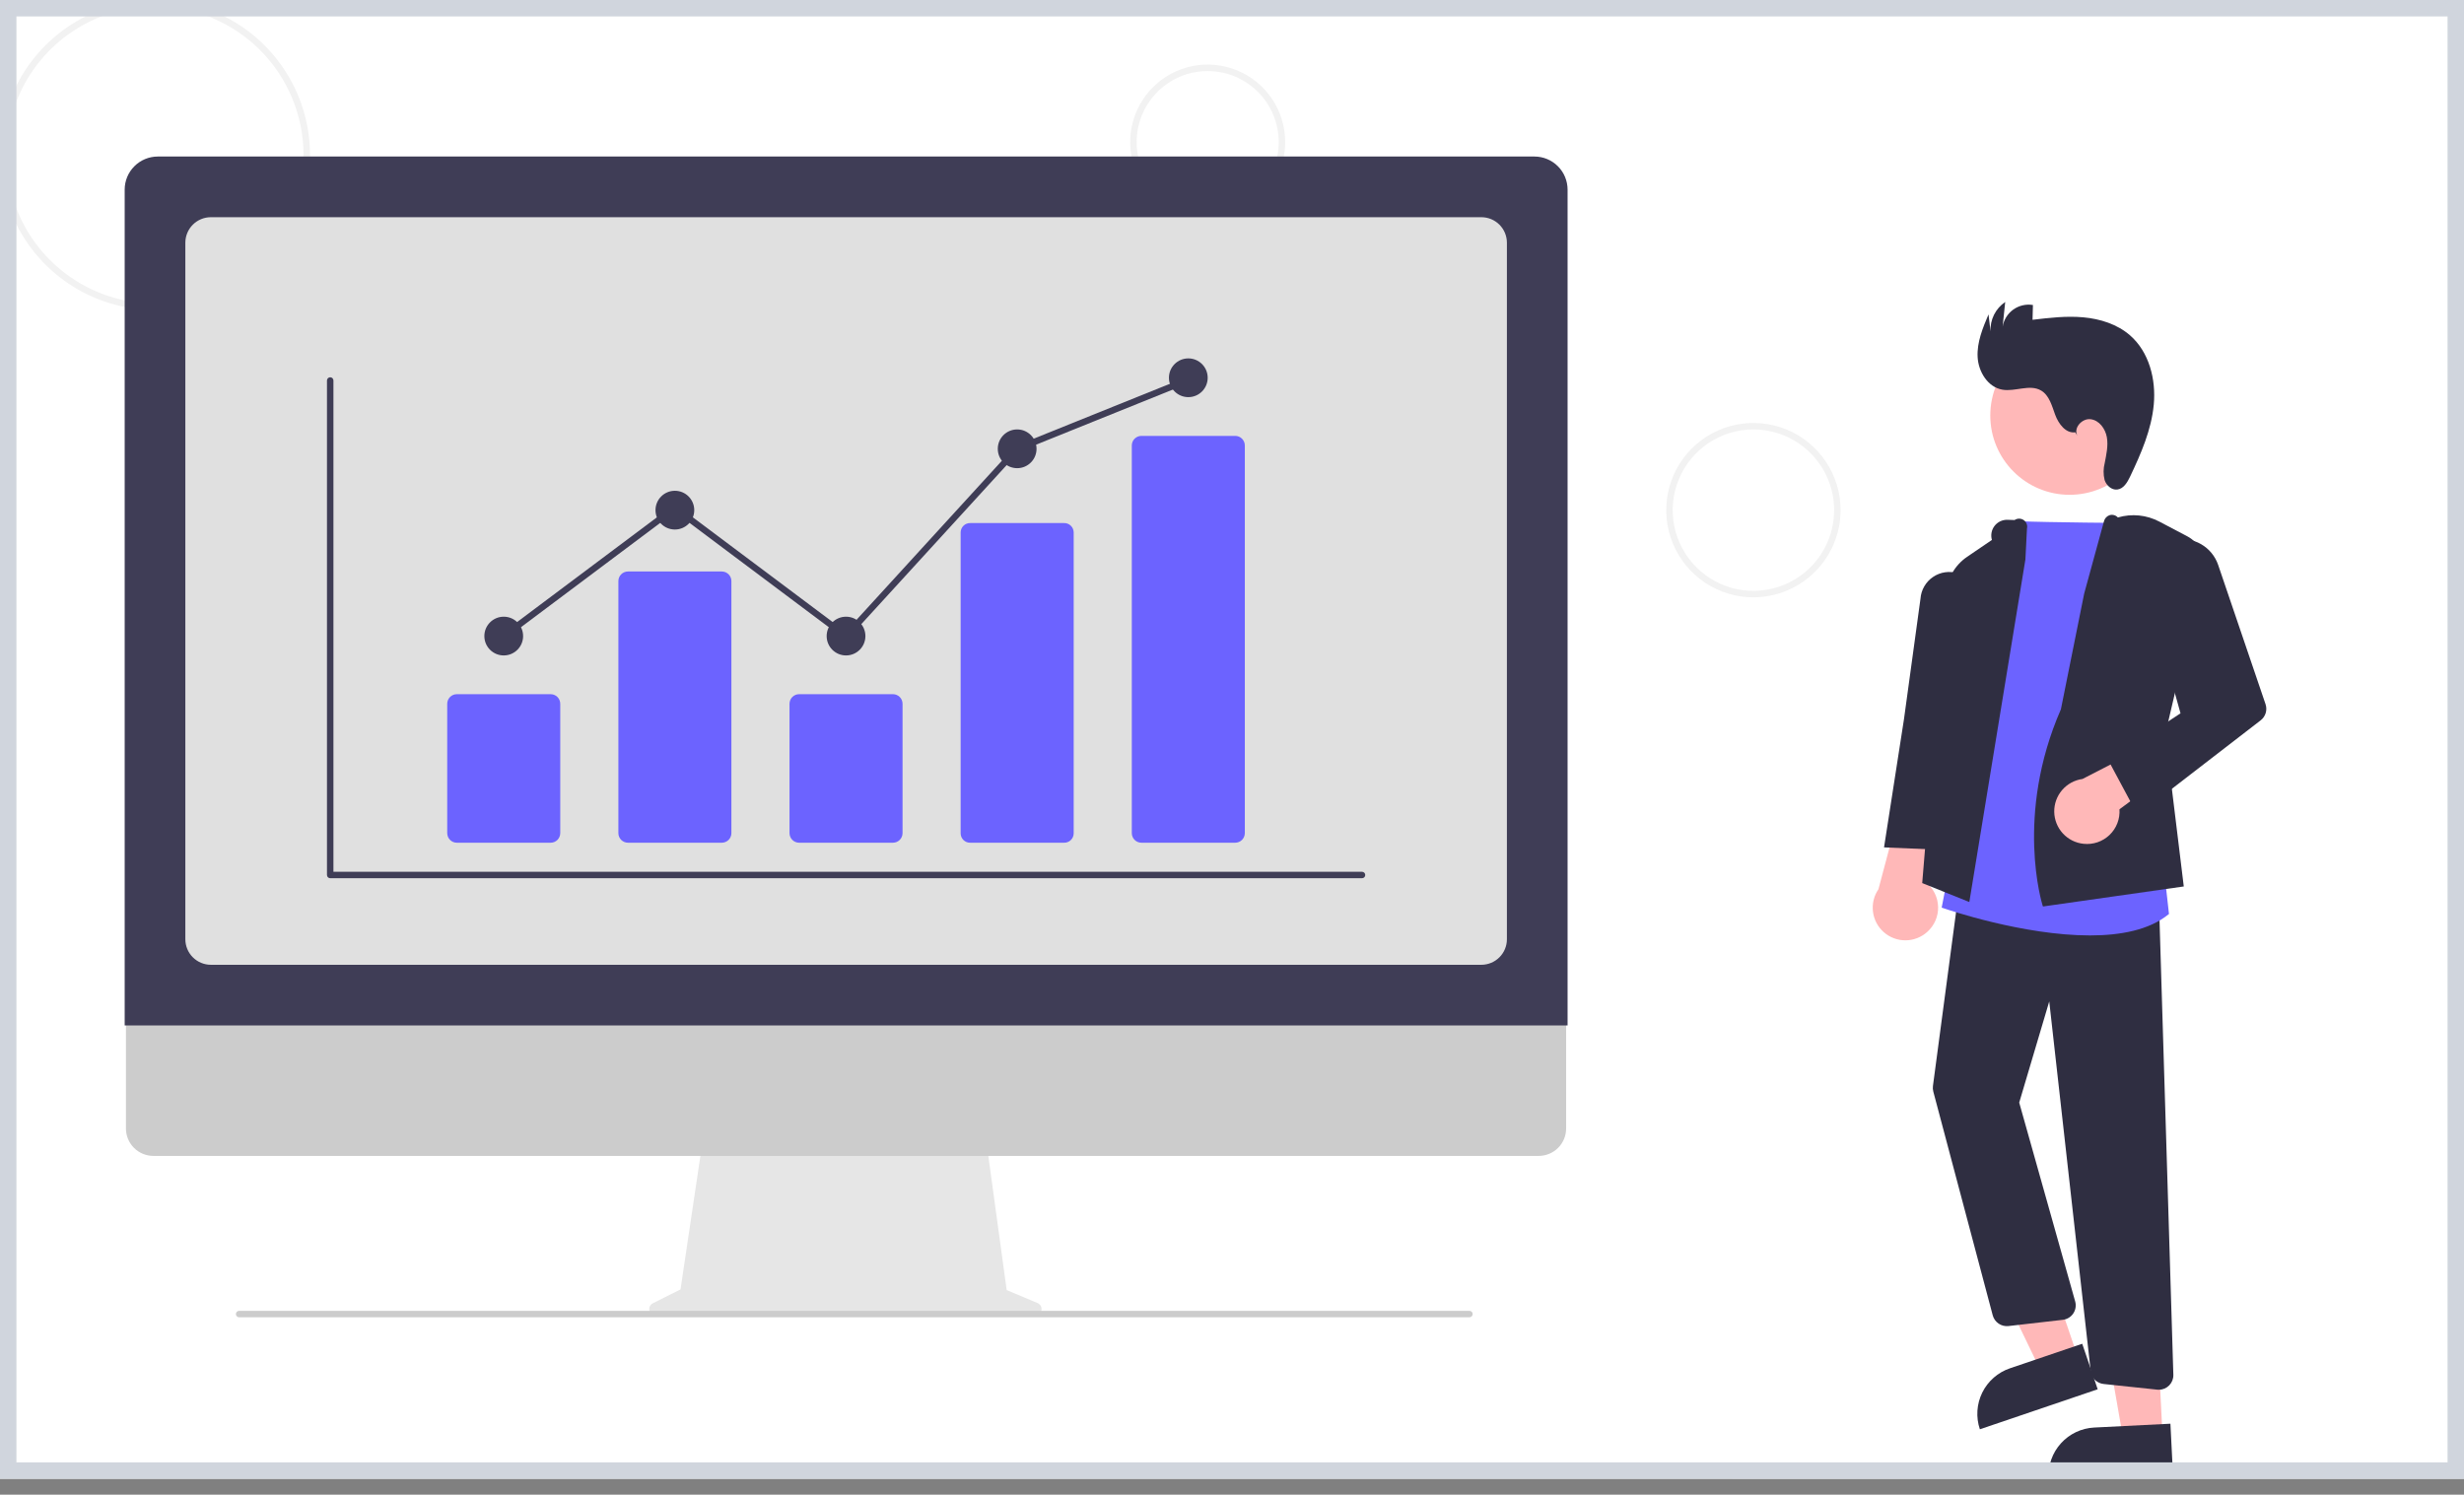 <svg width="150" height="91" viewBox="0 0 150 91" fill="none" xmlns="http://www.w3.org/2000/svg">
<rect x="0" y="0" width="150" height="91" fill="#808080" stroke="none"/>
<g id="undraw_finance_re_gnv2">
<g clip-path="url(#clip0_1_12412)">
<rect width="150" height="90.033" fill="white"/>
<path id="Vector" d="M9.436 18.872C7.57 18.872 5.745 18.318 4.194 17.281C2.642 16.244 1.432 14.771 0.718 13.047C0.004 11.322 -0.183 9.425 0.181 7.595C0.545 5.765 1.444 4.083 2.764 2.764C4.083 1.444 5.765 0.545 7.595 0.181C9.425 -0.183 11.322 0.004 13.047 0.718C14.771 1.432 16.244 2.642 17.281 4.194C18.318 5.745 18.872 7.57 18.872 9.436C18.869 11.937 17.874 14.336 16.105 16.105C14.336 17.874 11.937 18.869 9.436 18.872ZM9.436 0.393C7.647 0.393 5.899 0.923 4.412 1.917C2.925 2.911 1.766 4.323 1.081 5.975C0.397 7.628 0.218 9.446 0.567 11.2C0.916 12.954 1.777 14.565 3.042 15.83C4.306 17.094 5.918 17.956 7.672 18.305C9.426 18.654 11.244 18.474 12.896 17.79C14.549 17.106 15.961 15.947 16.954 14.46C17.948 12.973 18.478 11.224 18.478 9.436C18.476 7.038 17.522 4.74 15.827 3.045C14.132 1.349 11.833 0.396 9.436 0.393Z" fill="#F2F2F2"/>
<path id="Vector_2" d="M73.52 13.367C72.587 13.367 71.674 13.091 70.898 12.572C70.123 12.054 69.518 11.317 69.161 10.455C68.804 9.593 68.71 8.644 68.892 7.729C69.075 6.814 69.524 5.973 70.184 5.313C70.843 4.654 71.684 4.204 72.599 4.022C73.514 3.84 74.463 3.934 75.325 4.291C76.187 4.648 76.924 5.253 77.442 6.028C77.961 6.804 78.237 7.716 78.237 8.65C78.236 9.9 77.739 11.1 76.854 11.984C75.97 12.868 74.77 13.366 73.52 13.367ZM73.52 4.325C72.664 4.325 71.828 4.578 71.117 5.054C70.406 5.529 69.851 6.204 69.524 6.995C69.197 7.785 69.111 8.654 69.278 9.493C69.445 10.332 69.857 11.103 70.462 11.707C71.066 12.312 71.837 12.724 72.676 12.891C73.515 13.058 74.384 12.972 75.175 12.645C75.965 12.318 76.64 11.763 77.115 11.052C77.591 10.341 77.844 9.505 77.844 8.65C77.843 7.503 77.387 6.404 76.576 5.593C75.766 4.782 74.666 4.326 73.52 4.325Z" fill="#F2F2F2"/>
<path id="Vector_3" d="M106.742 36.367C105.692 36.367 104.666 36.055 103.793 35.472C102.921 34.889 102.24 34.06 101.839 33.09C101.437 32.12 101.332 31.053 101.537 30.024C101.741 28.994 102.247 28.048 102.989 27.306C103.731 26.564 104.677 26.058 105.707 25.854C106.736 25.649 107.803 25.754 108.773 26.155C109.743 26.557 110.572 27.238 111.155 28.11C111.738 28.983 112.05 30.009 112.05 31.059C112.048 32.466 111.488 33.815 110.493 34.81C109.498 35.805 108.149 36.365 106.742 36.367ZM106.742 26.145C105.77 26.145 104.82 26.433 104.012 26.973C103.204 27.513 102.574 28.28 102.202 29.178C101.83 30.076 101.733 31.064 101.922 32.018C102.112 32.971 102.58 33.847 103.267 34.534C103.954 35.221 104.83 35.69 105.783 35.879C106.737 36.069 107.725 35.971 108.623 35.599C109.521 35.227 110.288 34.598 110.828 33.789C111.368 32.981 111.657 32.031 111.657 31.059C111.655 29.756 111.137 28.507 110.216 27.586C109.294 26.664 108.045 26.146 106.742 26.145Z" fill="#F2F2F2"/>
<path id="Vector_4" d="M149.804 90.033H105.574C105.521 90.033 105.471 90.012 105.435 89.975C105.398 89.938 105.377 89.888 105.377 89.836C105.377 89.784 105.398 89.734 105.435 89.697C105.471 89.66 105.521 89.64 105.574 89.64H149.804C149.856 89.64 149.906 89.66 149.943 89.697C149.979 89.734 150 89.784 150 89.836C150 89.888 149.979 89.938 149.943 89.975C149.906 90.012 149.856 90.033 149.804 90.033Z" fill="#CCCCCC"/>
<path id="Vector_5" d="M125.99 30.125C128.657 30.125 130.818 27.963 130.818 25.297C130.818 22.63 128.657 20.469 125.99 20.469C123.324 20.469 121.162 22.63 121.162 25.297C121.162 27.963 123.324 30.125 125.99 30.125Z" fill="#FFB8B8"/>
<path id="Vector_6" d="M126.491 82.63L124.209 83.405L120.134 74.972L123.502 73.828L126.491 82.63Z" fill="#FFB8B8"/>
<path id="Vector_7" d="M122.358 83.307L126.759 81.812L127.7 84.583L120.528 87.019C120.404 86.655 120.354 86.27 120.379 85.887C120.404 85.504 120.504 85.129 120.674 84.784C120.844 84.439 121.08 84.131 121.369 83.878C121.658 83.624 121.994 83.43 122.358 83.307Z" fill="#2F2E41"/>
<path id="Vector_8" d="M131.647 87.394L129.24 87.514L127.628 78.288L131.18 78.109L131.647 87.394Z" fill="#FFB8B8"/>
<path id="Vector_9" d="M127.486 86.913L132.128 86.68L132.275 89.603L124.71 89.983C124.691 89.599 124.748 89.215 124.877 88.853C125.006 88.491 125.205 88.158 125.463 87.873C125.72 87.588 126.032 87.357 126.379 87.192C126.726 87.027 127.102 86.933 127.486 86.913Z" fill="#2F2E41"/>
<path id="Vector_10" d="M117.324 56.738C117.539 56.546 117.71 56.309 117.825 56.044C117.939 55.778 117.994 55.491 117.985 55.202C117.976 54.913 117.904 54.63 117.774 54.372C117.644 54.114 117.459 53.887 117.232 53.709L119.526 47.069L115.99 47.973L114.353 54.139C114.078 54.541 113.96 55.029 114.021 55.512C114.082 55.995 114.318 56.438 114.684 56.758C115.05 57.079 115.521 57.254 116.007 57.25C116.494 57.246 116.962 57.064 117.324 56.738Z" fill="#FFB8B8"/>
<path id="Vector_11" d="M131.422 84.612C131.391 84.612 131.36 84.61 131.329 84.607L128.061 84.261C127.861 84.24 127.673 84.152 127.53 84.01C127.387 83.867 127.297 83.68 127.276 83.48L124.751 60.97L122.923 67.129L126.33 79.235C126.365 79.359 126.372 79.488 126.352 79.614C126.332 79.741 126.284 79.861 126.213 79.968C126.142 80.074 126.048 80.164 125.939 80.23C125.829 80.297 125.707 80.339 125.579 80.354L122.268 80.734C122.057 80.758 121.844 80.705 121.669 80.585C121.494 80.466 121.367 80.287 121.311 80.083L117.693 66.459C117.663 66.347 117.656 66.23 117.671 66.116L119.297 53.889L131.429 54.861L132.306 83.7C132.31 83.818 132.29 83.936 132.247 84.047C132.204 84.157 132.139 84.258 132.057 84.343C131.974 84.428 131.876 84.496 131.767 84.542C131.658 84.588 131.54 84.612 131.422 84.612Z" fill="#2F2E41"/>
<path id="Vector_12" d="M127.228 56.952C123.164 56.952 118.562 55.382 118.284 55.285L118.203 55.257L122.788 31.73L122.873 31.733C124.69 31.807 129.648 31.845 129.698 31.845L129.787 31.846L131.699 52.608L132.04 55.645L131.998 55.679C130.829 56.624 129.085 56.952 127.228 56.952Z" fill="#6C63FF"/>
<path id="Vector_13" d="M119.886 54.919L117.018 53.764L118.479 36.083C118.515 35.647 118.647 35.225 118.867 34.847C119.088 34.469 119.39 34.146 119.752 33.9L121.261 32.873C121.218 32.728 121.211 32.575 121.239 32.426C121.267 32.277 121.33 32.137 121.422 32.018C121.515 31.898 121.635 31.802 121.772 31.737C121.909 31.673 122.059 31.642 122.21 31.647L122.642 31.661C122.724 31.605 122.821 31.576 122.921 31.577C123.02 31.577 123.116 31.608 123.198 31.665C123.279 31.721 123.341 31.801 123.376 31.894C123.412 31.986 123.418 32.087 123.395 32.184L123.3 34.057L119.886 54.919Z" fill="#2F2E41"/>
<path id="Vector_14" d="M118.439 51.749L114.694 51.591L115.907 43.789L116.913 36.447C116.932 36.183 117.011 35.928 117.144 35.699C117.276 35.47 117.459 35.274 117.678 35.126C117.897 34.977 118.146 34.88 118.408 34.842C118.669 34.804 118.936 34.825 119.188 34.905C119.581 35.028 119.918 35.285 120.14 35.632C120.362 35.979 120.455 36.393 120.402 36.801L119.384 44.756L118.439 51.749Z" fill="#2F2E41"/>
<path id="Vector_15" d="M124.368 55.19L124.342 55.111C124.325 55.057 122.637 49.644 125.461 43.184L126.877 36.142L128.087 31.72C128.11 31.64 128.15 31.568 128.206 31.507C128.262 31.447 128.331 31.4 128.408 31.371C128.498 31.34 128.596 31.336 128.688 31.36C128.781 31.383 128.864 31.434 128.928 31.505C129.772 31.257 130.679 31.348 131.456 31.758L133.156 32.653C133.533 32.852 133.835 33.171 134.012 33.559C134.189 33.948 134.232 34.384 134.135 34.8L131.812 44.712L132.941 53.97L124.368 55.19Z" fill="#2F2E41"/>
<path id="Vector_16" d="M126.84 51.373C127.128 51.404 127.418 51.372 127.692 51.279C127.965 51.185 128.215 51.033 128.423 50.833C128.632 50.633 128.794 50.389 128.898 50.12C129.002 49.85 129.046 49.561 129.026 49.273L134.286 45.377L132.447 44.505L126.775 47.426C126.293 47.492 125.852 47.732 125.535 48.101C125.218 48.47 125.047 48.942 125.055 49.429C125.063 49.915 125.249 50.382 125.578 50.74C125.907 51.099 126.356 51.324 126.84 51.373Z" fill="#FFB8B8"/>
<path id="Vector_17" d="M130.138 49.629L128.361 46.313L132.742 43.429L130.605 35.761C130.519 35.454 130.497 35.133 130.542 34.817C130.586 34.501 130.695 34.198 130.861 33.926C131.028 33.655 131.248 33.42 131.51 33.237C131.771 33.055 132.067 32.928 132.38 32.865C132.932 32.755 133.505 32.849 133.993 33.13C134.481 33.411 134.851 33.859 135.033 34.391L137.918 42.871C137.978 43.046 137.981 43.234 137.928 43.411C137.874 43.588 137.767 43.743 137.621 43.856L130.138 49.629Z" fill="#2F2E41"/>
<path id="Vector_18" d="M126.332 26.321C125.753 26.396 125.317 25.804 125.114 25.257C124.912 24.709 124.757 24.072 124.254 23.776C123.567 23.372 122.687 23.858 121.901 23.725C121.013 23.574 120.436 22.633 120.391 21.734C120.345 20.835 120.703 19.97 121.054 19.14L121.177 20.171C121.161 19.822 121.234 19.474 121.39 19.161C121.547 18.849 121.781 18.581 122.07 18.385L121.912 19.897C121.946 19.688 122.02 19.488 122.131 19.309C122.242 19.129 122.388 18.973 122.559 18.849C122.731 18.726 122.925 18.638 123.131 18.59C123.337 18.541 123.55 18.534 123.758 18.569L123.734 19.47C124.759 19.348 125.793 19.226 126.822 19.319C127.85 19.412 128.886 19.737 129.666 20.414C130.832 21.428 131.257 23.096 131.114 24.634C130.971 26.172 130.337 27.617 129.675 29.013C129.508 29.364 129.278 29.76 128.892 29.805C128.545 29.845 128.228 29.555 128.12 29.223C128.037 28.882 128.04 28.526 128.129 28.187C128.227 27.669 128.35 27.139 128.258 26.619C128.166 26.1 127.793 25.586 127.269 25.523C126.745 25.459 126.209 26.058 126.461 26.521L126.332 26.321Z" fill="#2F2E41"/>
<path id="Vector_19" d="M63.163 79.334L61.283 78.543L59.994 69.121H42.825L41.428 78.504L39.746 79.345C39.666 79.385 39.601 79.451 39.563 79.533C39.525 79.614 39.515 79.706 39.536 79.794C39.557 79.881 39.606 79.959 39.677 80.015C39.747 80.071 39.835 80.101 39.925 80.101H63.008C63.1 80.101 63.189 80.069 63.261 80.011C63.332 79.953 63.381 79.871 63.399 79.781C63.417 79.691 63.404 79.597 63.361 79.515C63.318 79.434 63.248 79.37 63.163 79.334Z" fill="#E6E6E6"/>
<path id="Vector_20" d="M93.674 70.375H9.334C8.892 70.374 8.468 70.197 8.155 69.884C7.843 69.571 7.667 69.147 7.667 68.704V56.811H95.341V68.704C95.341 69.147 95.165 69.571 94.853 69.884C94.54 70.197 94.116 70.374 93.674 70.375Z" fill="#CCCCCC"/>
<path id="Vector_21" d="M95.429 62.432H7.59V11.544C7.59 11.011 7.803 10.498 8.181 10.121C8.558 9.743 9.07 9.531 9.604 9.53H93.414C93.948 9.531 94.46 9.743 94.838 10.121C95.216 10.498 95.428 11.011 95.429 11.544V62.432Z" fill="#3F3D56"/>
<path id="Vector_22" d="M90.182 58.739H12.836C12.424 58.738 12.03 58.574 11.739 58.283C11.447 57.992 11.284 57.597 11.283 57.186V14.777C11.284 14.365 11.447 13.97 11.739 13.679C12.03 13.388 12.424 13.224 12.836 13.224H90.182C90.594 13.224 90.989 13.388 91.28 13.679C91.571 13.97 91.735 14.365 91.735 14.777V57.186C91.735 57.597 91.571 57.992 91.28 58.283C90.989 58.574 90.594 58.738 90.182 58.739Z" fill="#E0E0E0"/>
<path id="Vector_23" d="M89.454 80.2H14.558C14.506 80.2 14.456 80.179 14.419 80.142C14.382 80.105 14.361 80.055 14.361 80.003C14.361 79.951 14.382 79.901 14.419 79.864C14.456 79.827 14.506 79.807 14.558 79.807H89.454C89.506 79.807 89.556 79.827 89.593 79.864C89.63 79.901 89.651 79.951 89.651 80.003C89.651 80.055 89.63 80.105 89.593 80.142C89.556 80.179 89.506 80.2 89.454 80.2Z" fill="#CCCCCC"/>
<path id="Vector_24" d="M82.915 53.469H20.102C20.05 53.469 20 53.448 19.963 53.411C19.926 53.374 19.905 53.325 19.905 53.272V23.166C19.905 23.114 19.926 23.064 19.963 23.027C20 22.99 20.05 22.969 20.102 22.969C20.154 22.969 20.204 22.99 20.241 23.027C20.278 23.064 20.298 23.114 20.298 23.166V53.076H82.915C82.968 53.076 83.017 53.096 83.054 53.133C83.091 53.17 83.112 53.22 83.112 53.272C83.112 53.325 83.091 53.374 83.054 53.411C83.017 53.448 82.968 53.469 82.915 53.469Z" fill="#3F3D56"/>
<path id="Vector_25" d="M33.522 51.307H27.809C27.654 51.307 27.506 51.245 27.397 51.136C27.287 51.026 27.226 50.878 27.226 50.723V42.848C27.226 42.693 27.287 42.545 27.397 42.435C27.506 42.326 27.654 42.264 27.809 42.264H33.522C33.677 42.264 33.825 42.326 33.935 42.435C34.044 42.545 34.106 42.693 34.106 42.848V50.723C34.106 50.878 34.044 51.026 33.935 51.136C33.825 51.245 33.677 51.307 33.522 51.307Z" fill="#6C63FF"/>
<path id="Vector_26" d="M43.941 51.307H38.228C38.073 51.307 37.925 51.245 37.816 51.136C37.706 51.026 37.645 50.878 37.645 50.724V35.378C37.645 35.223 37.706 35.075 37.816 34.965C37.925 34.856 38.073 34.795 38.228 34.794H43.941C44.096 34.795 44.244 34.856 44.354 34.965C44.463 35.075 44.525 35.223 44.525 35.378V50.724C44.525 50.878 44.463 51.026 44.354 51.136C44.244 51.245 44.096 51.307 43.941 51.307Z" fill="#6C63FF"/>
<path id="Vector_27" d="M54.36 51.307H48.647C48.492 51.307 48.344 51.245 48.235 51.136C48.125 51.026 48.064 50.878 48.063 50.723V42.848C48.064 42.693 48.125 42.545 48.235 42.435C48.344 42.326 48.492 42.264 48.647 42.264H54.36C54.515 42.264 54.663 42.326 54.773 42.435C54.882 42.545 54.944 42.693 54.944 42.848V50.723C54.944 50.878 54.882 51.026 54.773 51.136C54.663 51.245 54.515 51.307 54.36 51.307Z" fill="#6C63FF"/>
<path id="Vector_28" d="M64.778 51.307H59.065C58.914 51.31 58.767 51.254 58.658 51.149C58.549 51.045 58.485 50.901 58.481 50.75V32.403C58.485 32.252 58.549 32.108 58.658 32.004C58.767 31.899 58.914 31.843 59.065 31.846H64.778C64.929 31.843 65.076 31.899 65.185 32.004C65.294 32.108 65.358 32.252 65.362 32.403V50.75C65.358 50.901 65.294 51.045 65.185 51.149C65.076 51.254 64.929 51.31 64.778 51.307Z" fill="#6C63FF"/>
<path id="Vector_29" d="M75.197 51.307H69.484C69.329 51.307 69.181 51.245 69.072 51.136C68.962 51.026 68.901 50.878 68.9 50.723V27.122C68.901 26.967 68.962 26.819 69.072 26.709C69.181 26.6 69.329 26.538 69.484 26.538H75.197C75.352 26.538 75.5 26.6 75.609 26.709C75.719 26.819 75.78 26.967 75.781 27.122V50.723C75.78 50.878 75.719 51.026 75.609 51.136C75.5 51.245 75.352 51.307 75.197 51.307Z" fill="#6C63FF"/>
<path id="Vector_30" d="M30.666 39.905C31.317 39.905 31.845 39.377 31.845 38.726C31.845 38.075 31.317 37.546 30.666 37.546C30.014 37.546 29.486 38.075 29.486 38.726C29.486 39.377 30.014 39.905 30.666 39.905Z" fill="#3F3D56"/>
<path id="Vector_31" d="M41.085 32.239C41.736 32.239 42.264 31.711 42.264 31.059C42.264 30.408 41.736 29.88 41.085 29.88C40.433 29.88 39.905 30.408 39.905 31.059C39.905 31.711 40.433 32.239 41.085 32.239Z" fill="#3F3D56"/>
<path id="Vector_32" d="M51.504 39.905C52.155 39.905 52.683 39.377 52.683 38.726C52.683 38.075 52.155 37.546 51.504 37.546C50.852 37.546 50.324 38.075 50.324 38.726C50.324 39.377 50.852 39.905 51.504 39.905Z" fill="#3F3D56"/>
<path id="Vector_33" d="M61.922 28.504C62.573 28.504 63.101 27.976 63.101 27.325C63.101 26.673 62.573 26.145 61.922 26.145C61.27 26.145 60.742 26.673 60.742 27.325C60.742 27.976 61.27 28.504 61.922 28.504Z" fill="#3F3D56"/>
<path id="Vector_34" d="M72.341 24.179C72.992 24.179 73.52 23.651 73.52 23C73.52 22.348 72.992 21.82 72.341 21.82C71.689 21.82 71.161 22.348 71.161 23C71.161 23.651 71.689 24.179 72.341 24.179Z" fill="#3F3D56"/>
<path id="Vector_35" d="M51.528 38.99L41.084 31.168L30.784 38.883L30.548 38.569L41.084 30.677L51.478 38.462L61.807 27.159L61.848 27.142L72.267 22.944L72.414 23.309L62.037 27.49L51.528 38.99Z" fill="#3F3D56"/>
</g>
<rect x="0.5" y="0.5" width="149" height="89.033" stroke="#D0D5DD"/>
</g>
<defs>
<clipPath id="clip0_1_12412">
<rect width="150" height="90.033" fill="white"/>
</clipPath>
</defs>
</svg>
